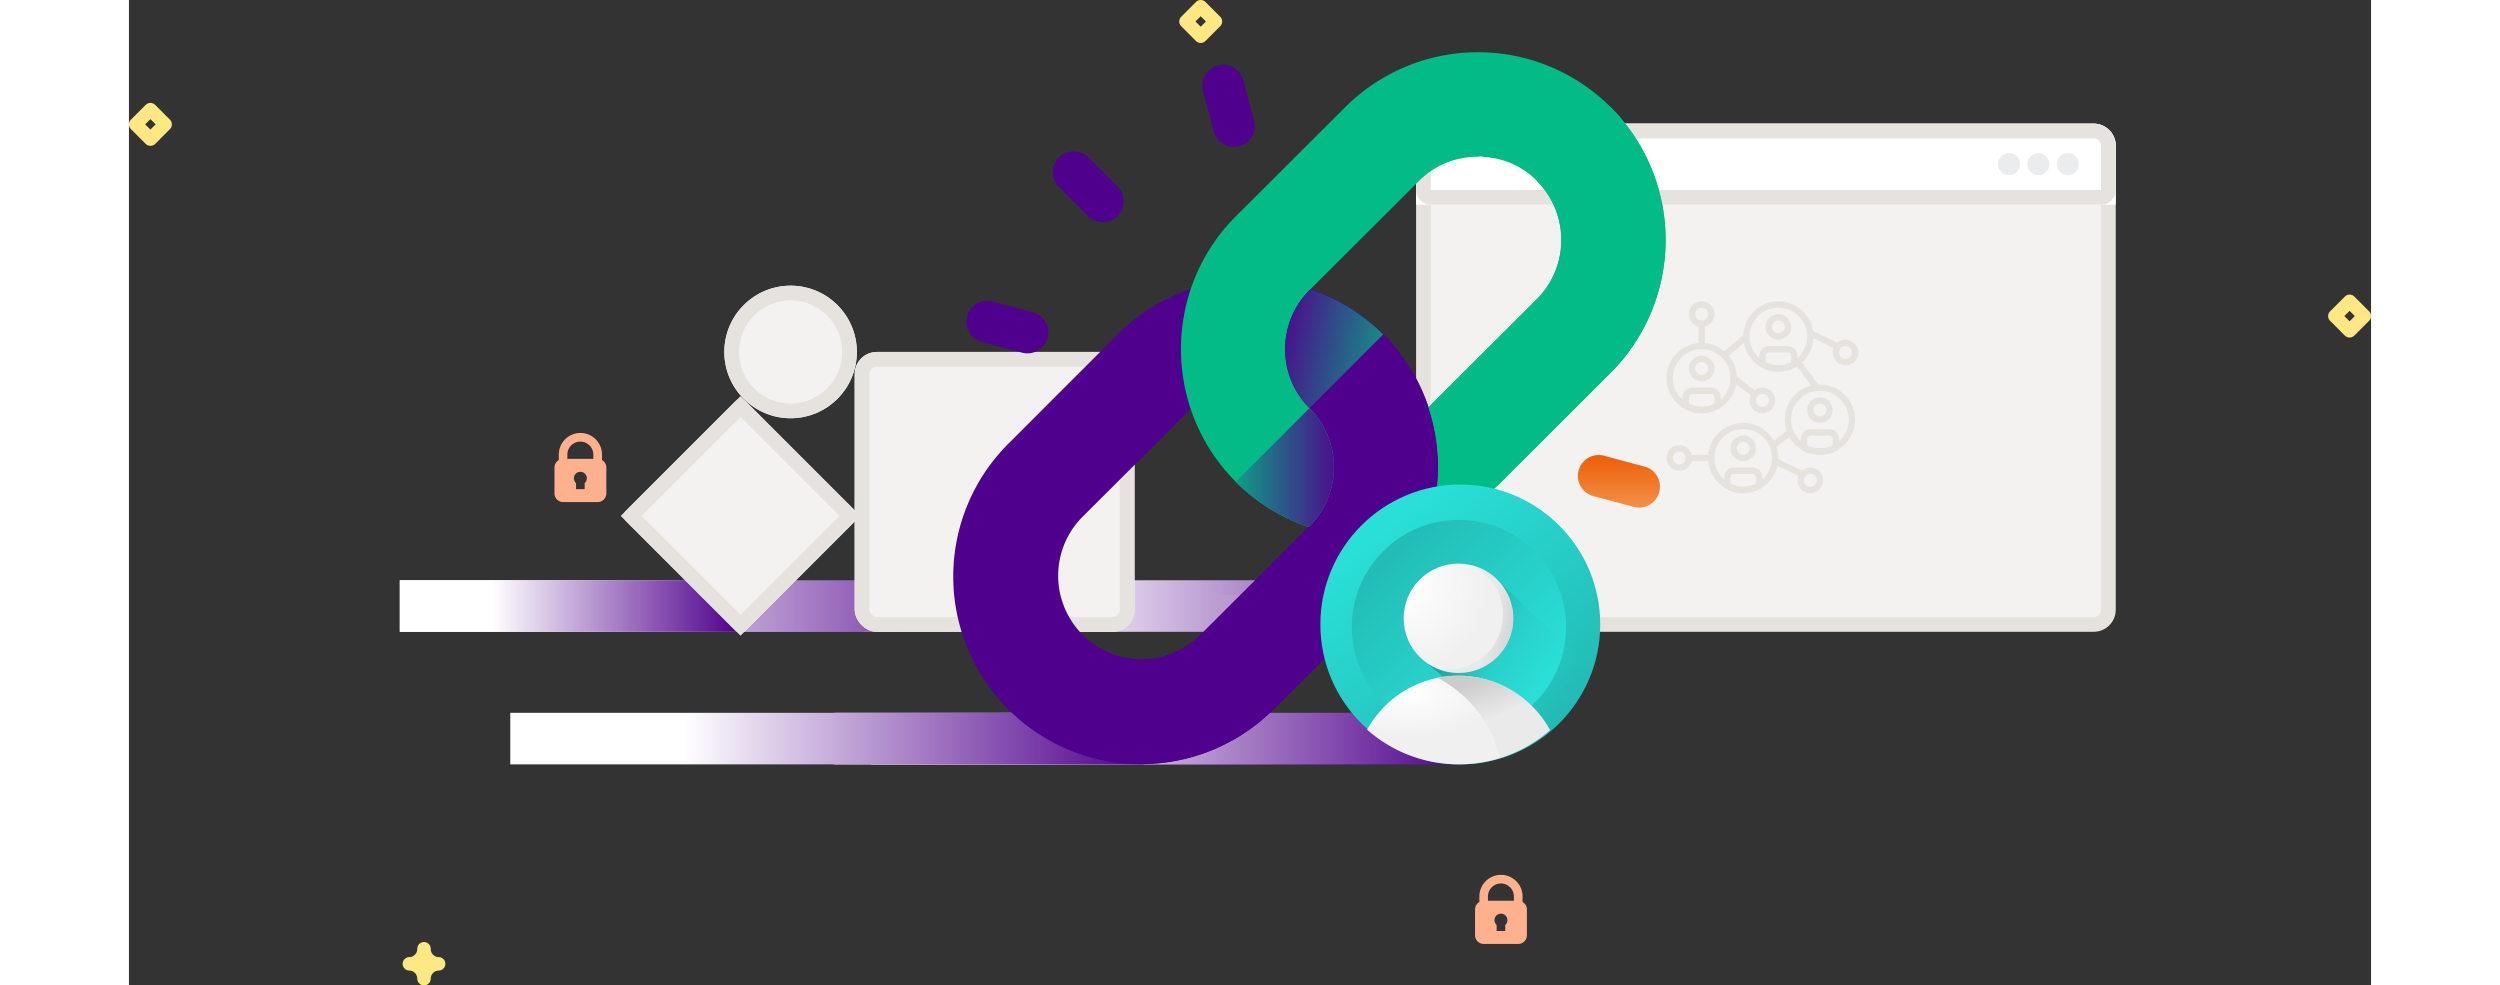 <?xml version="1.0" encoding="utf-8"?>

<!--
 * Copyright (c) 2019, WSO2 Inc. (http://www.wso2.org) All Rights Reserved.
 *
 * WSO2 Inc. licenses this file to you under the Apache License,
 * Version 2.0 (the "License"); you may not use this file except
 * in compliance with the License.
 * You may obtain a copy of the License at
 *
 *     http://www.apache.org/licenses/LICENSE-2.0
 *
 * Unless required by applicable law or agreed to in writing,
 * software distributed under the License is distributed on an
 * "AS IS" BASIS, WITHOUT WARRANTIES OR CONDITIONS OF ANY
 * KIND, either express or implied. See the License for the
 * specific language governing permissions and limitations
 * under the License.
-->

<svg id="associated-accounts" xmlns="http://www.w3.org/2000/svg" xmlns:xlink="http://www.w3.org/1999/xlink"
     width="304.445"
     height="120"
     viewBox="0 0 304.445 133.802">
    <rect x="0" y="0" width="304.445" height="133.802" fill="#333333" stroke="none"/>
    <defs>
        <linearGradient id="linear-gradient" x1="0.274" y1="0.5" x2="1" y2="0.5" gradientUnits="objectBoundingBox">
            <stop offset="0" stop-color="#fff"/>
            <stop offset="1" stop-color="#4F008C"/>
        </linearGradient>
        <linearGradient id="linear-gradient-4" x1="0.274" y1="0.5" x2="1" y2="0.5" gradientUnits="objectBoundingBox">
            <stop offset="0" stop-color="#fff" stop-opacity="0"/>
            <stop offset="1" stop-color="#4F008C"/>
        </linearGradient>
        <linearGradient id="linear-gradient-9" x1="0.446" y1="-0.191" x2="0.55" y2="1.09"
                        gradientUnits="objectBoundingBox">
            <stop offset="0" stop-color="#4F008C"/>
            <stop offset="1" stop-color="#4F008C"/>
        </linearGradient>
        <linearGradient id="linear-gradient-10" x1="1.224" y1="0.638" x2="0.779" y2="-0.237"
                        gradientUnits="objectBoundingBox">
            <stop offset="0" stop-color="#4F008C"/>
            <stop offset="1" stop-color="#4F008C"/>
        </linearGradient>
        <linearGradient id="linear-gradient-11" x1="-0.136" y1="-0.239" x2="1" y2="1" gradientUnits="objectBoundingBox">
            <stop offset="0" stop-color="#4F008C"/>
            <stop offset="1" stop-color="#4F008C"/>
        </linearGradient>
        <linearGradient id="linear-gradient-12" x1="0.5" x2="0.5" y2="1" gradientUnits="objectBoundingBox">
            <stop offset="0" stop-color="#4F008C"/>
            <stop offset="1" stop-color="#4F008C"/>
        </linearGradient>
        <linearGradient id="linear-gradient-13" x1="0.5" x2="0.726" y2="1" gradientUnits="objectBoundingBox">
            <stop offset="0" stop-color="#4F008C"/>
            <stop offset="1" stop-color="#4F008C"/>
        </linearGradient>
        <linearGradient id="linear-gradient-14" x1="0.621" y1="0.159" x2="0.456" y2="1.09"
                        gradientUnits="objectBoundingBox">
            <stop offset="0" stop-color="#03BB86"/>
            <stop offset="1" stop-color="#03BB86"/>
        </linearGradient>
        <linearGradient id="linear-gradient-15" x1="-0.22" y1="0.5" x2="1.12" y2="0.5"
                        gradientUnits="objectBoundingBox">
            <stop offset="0" stop-color="#03BB86"/>
            <stop offset="1" stop-color="#4F008C"/>
        </linearGradient>
        <linearGradient id="linear-gradient-16" x1="1.333" y1="0.693" x2="-0.13" y2="0.324"
                        xlink:href="#linear-gradient-15"/>
        <linearGradient id="linear-gradient-17" x1="3.002" y1="1.1" x2="-0.373" y2="-1.202"
                        gradientUnits="objectBoundingBox">
            <stop offset="0" stop-color="#03BB86"/>
            <stop offset="1" stop-color="#03BB86"/>
        </linearGradient>
        <linearGradient id="linear-gradient-18" x1="0.5" y1="1" x2="0" gradientUnits="objectBoundingBox">
            <stop offset="0" stop-color="#29cfc8"/>
            <stop offset="1" stop-color="#0882c2"/>
        </linearGradient>
        <linearGradient id="linear-gradient-19" x1="0.5" y1="1" x2="0.5" gradientUnits="objectBoundingBox">
            <stop offset="0" stop-color="#f19148"/>
            <stop offset="1" stop-color="#f05d07"/>
        </linearGradient>
        <linearGradient id="linear-gradient-20" x1="0.5" y1="1" x2="0.5" gradientUnits="objectBoundingBox">
            <stop offset="0" stop-color="#16a1eb"/>
            <stop offset="1" stop-color="#067dbd"/>
        </linearGradient>
        <linearGradient id="linear-gradient-21" x1="0.757" y1="0.959" x2="0.149" y2="0.196"
                        gradientUnits="objectBoundingBox">
            <stop offset="0" stop-color="#22b9b3"/>
            <stop offset="1" stop-color="#29e0d8"/>
        </linearGradient>
        <linearGradient id="linear-gradient-22" x1="0.821" y1="0.821" x2="0.126" y2="0.126"
                        gradientUnits="objectBoundingBox">
            <stop offset="0" stop-color="#29e0d8"/>
            <stop offset="1" stop-color="#23bab4"/>
        </linearGradient>
        <linearGradient id="linear-gradient-23" x1="0.084" y1="0.36" x2="0.818" y2="0.733"
                        gradientUnits="objectBoundingBox">
            <stop offset="0" stop-color="#0f8d87"/>
            <stop offset="0.472" stop-color="#2ac8c2" stop-opacity="0.49"/>
            <stop offset="1" stop-color="#29e0d8" stop-opacity="0"/>
        </linearGradient>
        <radialGradient id="radial-gradient" cx="0.208" cy="0.202" r="0.5" gradientUnits="objectBoundingBox">
            <stop offset="0" stop-color="#fff"/>
            <stop offset="1" stop-color="#f0f0f0"/>
        </radialGradient>
        <radialGradient id="radial-gradient-2" cx="0" cy="0.233" r="0.764"
                        gradientTransform="translate(0.106 0.025) rotate(27.054)" xlink:href="#radial-gradient"/>
        <linearGradient id="linear-gradient-24" x1="0.433" x2="0.678" y2="0.398" gradientUnits="objectBoundingBox">
            <stop offset="0" stop-color="#ccc"/>
            <stop offset="1" stop-color="#ccc" stop-opacity="0.169"/>
        </linearGradient>
        <linearGradient id="linear-gradient-25" x1="0.719" y1="0.4" x2="1.177" y2="0.537"
                        gradientUnits="objectBoundingBox">
            <stop offset="0" stop-color="#ccc" stop-opacity="0.188"/>
            <stop offset="1" stop-color="#ccc"/>
        </linearGradient>
    </defs>
    <g id="associated-accounts" transform="translate(-141.222 -98.21)">
        <g id="lock-idle-accounts-illustration">
            <rect id="Rectangle_500" data-name="Rectangle 500" width="86" height="7" transform="translate(241 177)"
                  fill="url(#linear-gradient)"/>
            <path id="Path_95"
                  d="M424.493,166.965a.914.914,0,0,1-.914-.914,1.1,1.1,0,0,0-1.1-1.1.915.915,0,0,1,0-1.829,1.1,1.1,0,0,0,1.1-1.1.915.915,0,1,1,1.829,0,1.1,1.1,0,0,0,1.1,1.1.915.915,0,0,1,0,1.829,1.1,1.1,0,0,0-1.1,1.1.914.914,0,0,1-.914.914Z"
                  transform="translate(-243.207 65.047)" fill="#ffe783"/>
            <path id="Path_96"
                  d="M68.794,419.851a.915.915,0,0,1-.645-.267l-2-2a.914.914,0,0,1,0-1.291l2-2a.914.914,0,0,1,1.291,0l2,2a.914.914,0,0,1,0,1.291l-2,2.008A.915.915,0,0,1,68.794,419.851Zm-.711-2.917.711.711.711-.711-.711-.708Z"
                  transform="translate(75.344 -301.841)" fill="#ffe783"/>
            <rect id="Rectangle_455" data-name="Rectangle 455" width="66" height="5" transform="translate(203 179)"
                  opacity="0.6" fill="url(#linear-gradient)"/>
            <path id="Path_98"
                  d="M141.064,46.254a.914.914,0,0,1-.645-.267l-2-2.005a.914.914,0,0,1,0-1.291l2-2a.914.914,0,0,1,1.291,0l2,2a.914.914,0,0,1,0,1.291l-2,2a.909.909,0,0,1-.645.267Zm-.711-2.917.711.711.711-.711-.711-.711Z"
                  transform="translate(301.688 97.79)" fill="#ffe783"/>
            <path id="Path_98-2" data-name="Path_98"
                  d="M141.064,46.254a.914.914,0,0,1-.645-.267l-2-2.005a.914.914,0,0,1,0-1.291l2-2a.914.914,0,0,1,1.291,0l2,2a.914.914,0,0,1,0,1.291l-2,2a.909.909,0,0,1-.645.267Zm-.711-2.917.711.711.711-.711-.711-.711Z"
                  transform="translate(145.688 57.79)" fill="#ffe783"/>
            <path id="padlock"
                  d="M70.9,3.681V2.932a2.932,2.932,0,1,0-5.864,0v.749a1.169,1.169,0,0,0-.586,1.01V8.209a1.174,1.174,0,0,0,1.173,1.173h4.691a1.174,1.174,0,0,0,1.173-1.173V4.691a1.169,1.169,0,0,0-.586-1.01ZM67.963,1.173a1.761,1.761,0,0,1,1.759,1.759v.586H66.2V2.932a1.761,1.761,0,0,1,1.759-1.759Zm.586,5.635v.815H67.377V6.808a.88.88,0,1,1,1.173,0Z"
                  transform="translate(259.555 217)" fill="#ffb18d"/>
            <path id="padlock-2" data-name="padlock"
                  d="M70.9,3.681V2.932a2.932,2.932,0,1,0-5.864,0v.749a1.169,1.169,0,0,0-.586,1.01V8.209a1.174,1.174,0,0,0,1.173,1.173h4.691a1.174,1.174,0,0,0,1.173-1.173V4.691a1.169,1.169,0,0,0-.586-1.01ZM67.963,1.173a1.761,1.761,0,0,1,1.759,1.759v.586H66.2V2.932a1.761,1.761,0,0,1,1.759-1.759Zm.586,5.635v.815H67.377V6.808a.88.88,0,1,1,1.173,0Z"
                  transform="translate(134.555 157)" fill="#ffb18d"/>
            <rect id="Rectangle_446" data-name="Rectangle 446" width="66" height="5" transform="translate(242 197)"
                  fill="url(#linear-gradient)"/>
            <g id="Group_1135" data-name="Group 1135" transform="translate(36 -7)">
                <rect id="Rectangle_448" data-name="Rectangle 448" width="66" height="5" transform="translate(234 186)"
                      fill="url(#linear-gradient-4)"/>
                <g id="Path_2110" data-name="Path 2110" transform="translate(280 122)" fill="#f4f2f1">
                    <path d="M 92 68 L 3 68 C 1.897 68 1 67.103 1 66 L 1 3 C 1 1.897 1.897 1 3 1 L 92 1 C 93.103 1 94 1.897 94 3 L 94 66 C 94 67.103 93.103 68 92 68 Z"
                          stroke="none"/>
                    <path d="M 3 2 C 2.449 2 2 2.449 2 3 L 2 66 C 2 66.551 2.449 67 3 67 L 92 67 C 92.551 67 93 66.551 93 66 L 93 3 C 93 2.449 92.551 2 92 2 L 3 2 M 3 0 L 92 0 C 93.657 0 95 1.343 95 3 L 95 66 C 95 67.657 93.657 69 92 69 L 3 69 C 1.343 69 0 67.657 0 66 L 0 3 C 0 1.343 1.343 0 3 0 Z"
                          stroke="none" fill="#e6e3df"/>
                </g>
                <g id="Rectangle_376" data-name="Rectangle 376" transform="translate(280 122)" fill="#fff"
                   stroke="#e6e3df" stroke-width="2">
                    <path d="M3,0H92a3,3,0,0,1,3,3v8a0,0,0,0,1,0,0H0a0,0,0,0,1,0,0V3A3,3,0,0,1,3,0Z" stroke="none"/>
                    <path d="M3,1H92a2,2,0,0,1,2,2V9a1,1,0,0,1-1,1H2A1,1,0,0,1,1,9V3A2,2,0,0,1,3,1Z" fill="none"/>
                </g>
                <circle id="Ellipse_110" data-name="Ellipse 110" cx="1.5" cy="1.5" r="1.5"
                        transform="translate(367 126)" fill="#eaecee"/>
                <circle id="Ellipse_111" data-name="Ellipse 111" cx="1.5" cy="1.5" r="1.5"
                        transform="translate(363 126)" fill="#eaecee"/>
                <circle id="Ellipse_112" data-name="Ellipse 112" cx="1.5" cy="1.5" r="1.5"
                        transform="translate(359 126)" fill="#eaecee"/>
                <g id="network_1_" data-name="network (1)" transform="translate(314 146.128)">
                    <g id="Group_1193" data-name="Group 1193" transform="translate(22.57 5.208)">
                        <g id="Group_1192" data-name="Group 1192">
                            <path id="Path_2208" data-name="Path 2208"
                                  d="M445.47,102.4a1.736,1.736,0,1,0,1.736,1.736A1.738,1.738,0,0,0,445.47,102.4Zm0,2.6a.868.868,0,1,1,.868-.868A.869.869,0,0,1,445.47,105Z"
                                  transform="translate(-443.734 -102.4)" fill="#e6e3df"/>
                        </g>
                    </g>
                    <g id="Group_1195" data-name="Group 1195" transform="translate(0 19.531)">
                        <g id="Group_1194" data-name="Group 1194">
                            <path id="Path_2209" data-name="Path 2209"
                                  d="M1.736,384a1.736,1.736,0,1,0,1.736,1.736A1.738,1.738,0,0,0,1.736,384Zm0,2.6a.868.868,0,1,1,.868-.868A.869.869,0,0,1,1.736,386.6Z"
                                  transform="translate(0 -384)" fill="#e6e3df"/>
                        </g>
                    </g>
                    <g id="Group_1197" data-name="Group 1197" transform="translate(19.097 3.906)">
                        <g id="Group_1196" data-name="Group 1196">
                            <path id="Path_2210" data-name="Path 2210"
                                  d="M379.83,78.643l-3.744-1.808a.434.434,0,0,0-.377.782l3.744,1.808a.434.434,0,0,0,.377-.782Z"
                                  transform="translate(-375.463 -76.792)" fill="#e6e3df"/>
                        </g>
                    </g>
                    <g id="Group_1199" data-name="Group 1199" transform="translate(17.795 22.57)">
                        <g id="Group_1198" data-name="Group 1198">
                            <path id="Path_2211" data-name="Path 2211"
                                  d="M351.6,443.733a1.736,1.736,0,1,0,1.736,1.736A1.738,1.738,0,0,0,351.6,443.733Zm0,2.6a.868.868,0,1,1,.868-.868A.869.869,0,0,1,351.6,446.337Z"
                                  transform="translate(-349.867 -443.733)" fill="#e6e3df"/>
                        </g>
                    </g>
                    <g id="Group_1201" data-name="Group 1201" transform="translate(14.323 21.267)">
                        <g id="Group_1200" data-name="Group 1200">
                            <path id="Path_2212" data-name="Path 2212"
                                  d="M285.963,419.976l-3.744-1.808a.434.434,0,1,0-.377.782l3.744,1.808a.434.434,0,0,0,.377-.782Z"
                                  transform="translate(-281.596 -418.124)" fill="#e6e3df"/>
                        </g>
                    </g>
                    <g id="Group_1203" data-name="Group 1203" transform="translate(11.285 11.719)">
                        <g id="Group_1202" data-name="Group 1202">
                            <path id="Path_2213" data-name="Path 2213"
                                  d="M223.6,230.4a1.736,1.736,0,1,0,1.736,1.736A1.738,1.738,0,0,0,223.6,230.4Zm0,2.6a.868.868,0,1,1,.868-.868A.869.869,0,0,1,223.6,233Z"
                                  transform="translate(-221.867 -230.4)" fill="#e6e3df"/>
                        </g>
                    </g>
                    <g id="Group_1205" data-name="Group 1205" transform="translate(8.681 9.983)">
                        <g id="Group_1204" data-name="Group 1204">
                            <path id="Path_2214" data-name="Path 2214"
                                  d="M174.242,198.6l-2.876-2.242a.434.434,0,0,0-.534.685l2.876,2.242a.434.434,0,1,0,.534-.685Z"
                                  transform="translate(-170.664 -196.272)" fill="#e6e3df"/>
                        </g>
                    </g>
                    <g id="Group_1207" data-name="Group 1207" transform="translate(16.059 11.285)">
                        <g id="Group_1206" data-name="Group 1206">
                            <path id="Path_2215" data-name="Path 2215"
                                  d="M320.507,221.867a4.774,4.774,0,1,0,4.774,4.774A4.78,4.78,0,0,0,320.507,221.867Zm0,8.681a3.906,3.906,0,1,1,3.906-3.906A3.91,3.91,0,0,1,320.507,230.548Z"
                                  transform="translate(-315.733 -221.867)" fill="#e6e3df"/>
                        </g>
                    </g>
                    <g id="Group_1209" data-name="Group 1209" transform="translate(19.097 13.021)">
                        <g id="Group_1208" data-name="Group 1208">
                            <path id="Path_2216" data-name="Path 2216"
                                  d="M377.2,256a1.736,1.736,0,1,0,1.736,1.736A1.738,1.738,0,0,0,377.2,256Zm0,2.6a.868.868,0,1,1,.868-.868A.869.869,0,0,1,377.2,258.6Z"
                                  transform="translate(-375.467 -256)" fill="#e6e3df"/>
                        </g>
                    </g>
                    <g id="Group_1211" data-name="Group 1211" transform="translate(18.229 17.361)">
                        <g id="Group_1210" data-name="Group 1210">
                            <path id="Path_2217" data-name="Path 2217"
                                  d="M362.263,341.333h-2.518a1.329,1.329,0,0,0-1.345,1.309v1.144a.434.434,0,0,0,.217.376,4.75,4.75,0,0,0,4.775,0,.434.434,0,0,0,.217-.375v-1.144A1.329,1.329,0,0,0,362.263,341.333Zm.477,2.194a3.935,3.935,0,0,1-3.472,0v-.885a.461.461,0,0,1,.477-.441h2.518a.461.461,0,0,1,.477.441v.885Z"
                                  transform="translate(-358.4 -341.333)" fill="#e6e3df"/>
                        </g>
                    </g>
                    <g id="Group_1213" data-name="Group 1213" transform="translate(5.642 16.493)">
                        <g id="Group_1212" data-name="Group 1212">
                            <path id="Path_2218" data-name="Path 2218"
                                  d="M115.707,324.267a4.774,4.774,0,1,0,4.774,4.774A4.78,4.78,0,0,0,115.707,324.267Zm0,8.681a3.906,3.906,0,1,1,3.906-3.906A3.911,3.911,0,0,1,115.707,332.948Z"
                                  transform="translate(-110.933 -324.267)" fill="#e6e3df"/>
                        </g>
                    </g>
                    <g id="Group_1215" data-name="Group 1215" transform="translate(8.681 18.229)">
                        <g id="Group_1214" data-name="Group 1214">
                            <path id="Path_2219" data-name="Path 2219"
                                  d="M172.4,358.4a1.736,1.736,0,1,0,1.736,1.736A1.738,1.738,0,0,0,172.4,358.4Zm0,2.6a.868.868,0,1,1,.868-.868A.869.869,0,0,1,172.4,361Z"
                                  transform="translate(-170.667 -358.4)" fill="#e6e3df"/>
                        </g>
                    </g>
                    <g id="Group_1217" data-name="Group 1217" transform="translate(7.813 22.57)">
                        <g id="Group_1216" data-name="Group 1216">
                            <path id="Path_2220" data-name="Path 2220"
                                  d="M157.463,443.733h-2.518a1.329,1.329,0,0,0-1.345,1.309v1.144a.434.434,0,0,0,.217.376,4.75,4.75,0,0,0,4.775,0,.434.434,0,0,0,.217-.375v-1.144A1.329,1.329,0,0,0,157.463,443.733Zm.477,2.194a3.936,3.936,0,0,1-3.472,0v-.885a.461.461,0,0,1,.477-.441h2.518a.461.461,0,0,1,.477.441v.885Z"
                                  transform="translate(-153.6 -443.733)" fill="#e6e3df"/>
                        </g>
                    </g>
                    <g id="Group_1219" data-name="Group 1219" transform="translate(0 5.642)">
                        <g id="Group_1218" data-name="Group 1218">
                            <path id="Path_2221" data-name="Path 2221"
                                  d="M4.774,110.933a4.774,4.774,0,1,0,4.774,4.774A4.78,4.78,0,0,0,4.774,110.933Zm0,8.681a3.906,3.906,0,1,1,3.906-3.906A3.911,3.911,0,0,1,4.774,119.614Z"
                                  transform="translate(0 -110.933)" fill="#e6e3df"/>
                        </g>
                    </g>
                    <g id="Group_1221" data-name="Group 1221" transform="translate(3.038 7.379)">
                        <g id="Group_1220" data-name="Group 1220">
                            <path id="Path_2222" data-name="Path 2222"
                                  d="M61.47,145.067a1.736,1.736,0,1,0,1.736,1.736A1.738,1.738,0,0,0,61.47,145.067Zm0,2.6a.868.868,0,1,1,.868-.868A.869.869,0,0,1,61.47,147.671Z"
                                  transform="translate(-59.734 -145.067)" fill="#e6e3df"/>
                        </g>
                    </g>
                    <g id="Group_1223" data-name="Group 1223" transform="translate(2.17 11.719)">
                        <g id="Group_1222" data-name="Group 1222">
                            <path id="Path_2223" data-name="Path 2223"
                                  d="M46.53,230.4H44.012a1.329,1.329,0,0,0-1.345,1.309v1.144a.434.434,0,0,0,.217.376,4.75,4.75,0,0,0,4.775,0,.434.434,0,0,0,.217-.375v-1.144A1.329,1.329,0,0,0,46.53,230.4Zm.477,2.194a3.936,3.936,0,0,1-3.472,0v-.885a.461.461,0,0,1,.477-.441H46.53a.461.461,0,0,1,.477.441v.885Z"
                                  transform="translate(-42.667 -230.4)" fill="#e6e3df"/>
                        </g>
                    </g>
                    <g id="Group_1225" data-name="Group 1225" transform="translate(10.417)">
                        <g id="Group_1224" data-name="Group 1224">
                            <path id="Path_2224" data-name="Path 2224"
                                  d="M209.574,0a4.774,4.774,0,1,0,4.774,4.774A4.78,4.78,0,0,0,209.574,0Zm0,8.681a3.906,3.906,0,1,1,3.906-3.906A3.91,3.91,0,0,1,209.574,8.681Z"
                                  transform="translate(-204.8)" fill="#e6e3df"/>
                        </g>
                    </g>
                    <g id="Group_1227" data-name="Group 1227" transform="translate(13.455 1.736)">
                        <g id="Group_1226" data-name="Group 1226">
                            <path id="Path_2225" data-name="Path 2225"
                                  d="M266.27,34.133a1.736,1.736,0,1,0,1.736,1.736A1.738,1.738,0,0,0,266.27,34.133Zm0,2.6a.868.868,0,1,1,.868-.868A.869.869,0,0,1,266.27,36.737Z"
                                  transform="translate(-264.534 -34.133)" fill="#e6e3df"/>
                        </g>
                    </g>
                    <g id="Group_1229" data-name="Group 1229" transform="translate(12.587 6.076)">
                        <g id="Group_1228" data-name="Group 1228">
                            <path id="Path_2226" data-name="Path 2226"
                                  d="M251.33,119.467h-2.518a1.329,1.329,0,0,0-1.345,1.309v1.144a.434.434,0,0,0,.217.376,4.75,4.75,0,0,0,4.775,0,.434.434,0,0,0,.217-.375v-1.144A1.329,1.329,0,0,0,251.33,119.467Zm.477,2.194a3.936,3.936,0,0,1-3.472,0v-.885a.461.461,0,0,1,.477-.441h2.518a.461.461,0,0,1,.477.441v.885Z"
                                  transform="translate(-247.467 -119.467)" fill="#e6e3df"/>
                        </g>
                    </g>
                    <g id="Group_1231" data-name="Group 1231" transform="translate(7.409 4.34)">
                        <g id="Group_1230" data-name="Group 1230">
                            <path id="Path_2227" data-name="Path 2227"
                                  d="M149.443,85.485a.435.435,0,0,0-.612-.047l-3.008,2.574a.434.434,0,1,0,.564.659L149.4,86.1A.434.434,0,0,0,149.443,85.485Z"
                                  transform="translate(-145.671 -85.333)" fill="#e6e3df"/>
                        </g>
                    </g>
                    <g id="Group_1233" data-name="Group 1233" transform="translate(17.361 7.813)">
                        <g id="Group_1232" data-name="Group 1232">
                            <path id="Path_2228" data-name="Path 2228"
                                  d="M344.719,157.256l-2.6-3.472a.434.434,0,0,0-.694.52l2.6,3.472a.434.434,0,0,0,.694-.52Z"
                                  transform="translate(-341.333 -153.61)" fill="#e6e3df"/>
                        </g>
                    </g>
                    <g id="Group_1235" data-name="Group 1235" transform="translate(13.979 17.321)">
                        <g id="Group_1234" data-name="Group 1234">
                            <path id="Path_2229" data-name="Path 2229"
                                  d="M278.039,340.714a.434.434,0,0,0-.608-.087l-2.425,1.818a.434.434,0,0,0,.521.694l2.424-1.818A.433.433,0,0,0,278.039,340.714Z"
                                  transform="translate(-274.833 -340.54)" fill="#e6e3df"/>
                        </g>
                    </g>
                    <g id="Group_1237" data-name="Group 1237" transform="translate(2.604 20.834)">
                        <g id="Group_1236" data-name="Group 1236">
                            <path id="Path_2230" data-name="Path 2230"
                                  d="M54.672,409.6H51.634a.434.434,0,0,0,0,.868h3.038a.434.434,0,0,0,0-.868Z"
                                  transform="translate(-51.2 -409.6)" fill="#e6e3df"/>
                        </g>
                    </g>
                    <g id="Group_1239" data-name="Group 1239" transform="translate(3.038)">
                        <g id="Group_1238" data-name="Group 1238">
                            <path id="Path_2231" data-name="Path 2231"
                                  d="M61.469,0a1.736,1.736,0,1,0,1.736,1.736A1.738,1.738,0,0,0,61.469,0Zm0,2.6a.868.868,0,1,1,.868-.868A.869.869,0,0,1,61.469,2.6Z"
                                  transform="translate(-59.733)" fill="#e6e3df"/>
                        </g>
                    </g>
                    <g id="Group_1241" data-name="Group 1241" transform="translate(4.34 2.604)">
                        <g id="Group_1240" data-name="Group 1240">
                            <path id="Path_2232" data-name="Path 2232"
                                  d="M85.768,51.2a.434.434,0,0,0-.434.434v3.038a.434.434,0,0,0,.868,0V51.634A.434.434,0,0,0,85.768,51.2Z"
                                  transform="translate(-85.334 -51.2)" fill="#e6e3df"/>
                        </g>
                    </g>
                </g>
            </g>
            <rect id="Rectangle_450" data-name="Rectangle 450" width="86" height="7" transform="translate(237 195)"
                  fill="url(#linear-gradient)"/>
            <rect id="Rectangle_484" data-name="Rectangle 484" width="86" height="7" transform="translate(193 195)"
                  fill="url(#linear-gradient)"/>
            <rect id="Rectangle_498" data-name="Rectangle 498" width="86" height="7" transform="translate(178 177)"
                  fill="url(#linear-gradient)"/>
            <rect id="Rectangle_499" data-name="Rectangle 499" width="46" height="7" transform="translate(178 177)"
                  fill="url(#linear-gradient)"/>
            <g id="Group_1275" data-name="Group 1275" transform="translate(208 137)">
                <g id="Rectangle_496" data-name="Rectangle 496" transform="translate(31.763 9)" fill="#f4f2f1"
                   stroke="#e6e3df" stroke-width="2">
                    <rect width="38" height="38" rx="3" stroke="none"/>
                    <rect x="1" y="1" width="36" height="36" rx="2" fill="none"/>
                </g>
                <g id="Rectangle_497" data-name="Rectangle 497" transform="translate(16.264 47.527) rotate(-135)"
                   fill="#f4f2f1" stroke="#e6e3df" stroke-width="2">
                    <rect width="23" height="23" rx="1" stroke="none"/>
                    <rect x="1" y="1" width="21" height="21" fill="none"/>
                </g>
                <g id="Ellipse_222" data-name="Ellipse 222" transform="translate(14.063 0)" fill="#f4f2f1"
                   stroke="#e6e3df" stroke-width="2">
                    <ellipse cx="9" cy="9" rx="9" ry="9" stroke="none"/>
                    <ellipse cx="9" cy="9" rx="8" ry="8" fill="none"/>
                </g>
            </g>
        </g>
        <g id="link" transform="translate(253.194 105.184)">
            <path id="Path_2189" data-name="Path 2189"
                  d="M64.485,201.413l9.174-13.9-9.174-2.364a25.282,25.282,0,0,0-6.129-9.895,24.893,24.893,0,0,0-9.895-6.129l-.12.12L37.164,168.8l-4.968.32a24.894,24.894,0,0,0-9.895,6.129L7.45,190.1A25.481,25.481,0,1,0,43.5,226.121l14.851-14.813A25.277,25.277,0,0,0,64.485,201.413Zm-31,14.693a11.331,11.331,0,0,1-16.024-16.024L32.2,185.389l8.052,7.972,8.092,7.932Z"
                  transform="translate(0 -136.834)" fill="url(#linear-gradient-9)"/>
            <path id="Path_2190" data-name="Path 2190"
                  d="M90.364,239.013,75.513,253.826a25.494,25.494,0,0,1-36.054,0l10.015-10.015a11.327,11.327,0,0,0,16.024,0L80.349,229l-8.092-7.932,18.107-18.107a25.281,25.281,0,0,1,6.129,9.895l9.174,2.364-9.174,13.9A25.278,25.278,0,0,1,90.364,239.013Z"
                  transform="translate(-32.009 -164.539)" fill="url(#linear-gradient-10)"/>
            <g id="Group_1253" data-name="Group 1253">
                <path id="Path_2192" data-name="Path 2192"
                      d="M76.113,80.117l-4.006-4.006a2.833,2.833,0,0,1,4.006-4.006l4.006,4.006a2.833,2.833,0,0,1-4.006,4.006Z"
                      transform="translate(-57.818 -57.722)" fill="url(#linear-gradient-11)"/>
                <path id="Path_2194" data-name="Path 2194"
                      d="M9.253,180.967a2.832,2.832,0,0,1,3.47-2l5.473,1.467a2.833,2.833,0,0,1-1.467,5.473l-5.473-1.467A2.834,2.834,0,0,1,9.253,180.967Z"
                      transform="translate(-7.429 -144.997)" fill="url(#linear-gradient-12)"/>
                <path id="Path_2196" data-name="Path 2196"
                      d="M180.434,18.2l-1.467-5.473a2.833,2.833,0,1,1,5.473-1.467l1.467,5.473a2.833,2.833,0,1,1-5.473,1.467Z"
                      transform="translate(-145.095 -7.333)" fill="url(#linear-gradient-13)"/>
            </g>
            <path id="Path_2197" data-name="Path 2197"
                  d="M221.859,7.582a25.5,25.5,0,0,0-36.054,0L170.954,22.4a25.281,25.281,0,0,0-6.129,9.895,25.673,25.673,0,0,0,0,16.265,25.438,25.438,0,0,0,16.024,16.024l.12-.12a11.364,11.364,0,0,0,0-16.024,11.364,11.364,0,0,1,0-16.024L195.82,17.6a11.138,11.138,0,0,1,8.012-3.285,1.834,1.834,0,0,1,.921.04,10.817,10.817,0,0,1,7.09,3.245,11.364,11.364,0,0,1,0,16.024l-14.73,14.693a25.673,25.673,0,0,1,0,16.265,25.826,25.826,0,0,0,9.895-6.129l14.851-14.813A25.533,25.533,0,0,0,221.859,7.582Z"
                  transform="translate(-132.628 0)" fill="url(#linear-gradient-14)"/>
            <g id="Group_1183" data-name="Group 1183" transform="translate(38.325 7.583)">
                <path id="Path_2198" data-name="Path 2198"
                      d="M212.978,272.019l-.12.12a25.242,25.242,0,0,1-9.9-6.129l10.015-10.015A11.364,11.364,0,0,1,212.978,272.019Z"
                      transform="translate(-202.963 -215.143)" fill="url(#linear-gradient-15)"/>
                <path id="Path_2241" data-name="Path 2241"
                      d="M206.268,256.115l.12-.12a25.242,25.242,0,0,1,9.9,6.129L206.268,272.14A11.364,11.364,0,0,1,206.268,256.115Z"
                      transform="translate(-196.283 -231.261)" fill="url(#linear-gradient-16)"/>
                <path id="Path_2199" data-name="Path 2199"
                      d="M366.24,75.71,351.389,90.524a25.825,25.825,0,0,1-9.895,6.129,25.674,25.674,0,0,0,0-16.265L356.224,65.7a11.364,11.364,0,0,0,0-16.024L366.24,39.656A25.532,25.532,0,0,1,366.24,75.71Z"
                      transform="translate(-315.335 -39.656)" fill="url(#linear-gradient-17)"/>
            </g>
            <g id="Group_1254" data-name="Group 1254" transform="translate(56.727 54.822)">
                <path id="Path_2192-2" data-name="Path 2192"
                      d="M76.113,72.105l4.006,4.006a2.833,2.833,0,0,1-4.006,4.006l-4.006-4.006a2.833,2.833,0,0,1,4.006-4.006Z"
                      transform="translate(-53.497 -53.499)" fill="url(#linear-gradient-18)"/>
                <path id="Path_2194-2" data-name="Path 2194"
                      d="M20.2,183.9a2.832,2.832,0,0,1-3.47,2l-5.473-1.467a2.833,2.833,0,1,1,1.467-5.473l5.473,1.467A2.834,2.834,0,0,1,20.2,183.9Z"
                      transform="translate(18.887 -178.87)" fill="url(#linear-gradient-19)"/>
                <path id="Path_2196-2" data-name="Path 2196"
                      d="M184.44,11.256l1.467,5.473a2.833,2.833,0,1,1-5.473,1.467l-1.467-5.473a2.833,2.833,0,0,1,5.473-1.467Z"
                      transform="translate(-178.87 18.884)" fill="url(#linear-gradient-20)"/>
            </g>
        </g>
        <g id="Group_1252" data-name="Group 1252" transform="translate(-1281 -1532.646)">
            <circle id="Ellipse_177" data-name="Ellipse 177" cx="19" cy="19" r="19" transform="translate(1584 1696.645)"
                    fill="url(#linear-gradient-21)"/>
            <circle id="Ellipse_181" data-name="Ellipse 181" cx="14.547" cy="14.547" r="14.547"
                    transform="translate(1588.272 1701.45)" fill="url(#linear-gradient-22)"/>
            <path id="Intersection_8" data-name="Intersection 8"
                  d="M0,10.411,10.524,0C16.9,6.126,21.2,10.136,23.3,12.069a18.859,18.859,0,0,1-8.95,10.787Z"
                  transform="translate(1597.411 1709.522)" fill="url(#linear-gradient-23)"/>
            <path id="Intersection_5" data-name="Intersection 5"
                  d="M0,7.323q.238-.432.507-.849a14.154,14.154,0,0,1,23.81.045q.273.426.514.868a18.734,18.734,0,0,1-12.379,4.65A18.733,18.733,0,0,1,0,7.323Z"
                  transform="translate(1590.352 1722.609)" fill="url(#radial-gradient)"/>
            <ellipse id="Ellipse_180" data-name="Ellipse 180" cx="7.442" cy="7.428" rx="7.442" ry="7.428"
                     transform="translate(1595.308 1707.381)" fill="url(#radial-gradient-2)"/>
            <path id="Subtraction_21" data-name="Subtraction 21"
                  d="M8.493,11.191h0A16.528,16.528,0,0,0,0,.287,14.251,14.251,0,0,1,7.608.819a14.084,14.084,0,0,1,4.068,2.267,14.165,14.165,0,0,1,3.094,3.432c.181.282.354.574.514.868a18.664,18.664,0,0,1-6.789,3.8Z"
                  transform="translate(1599.899 1722.609)" fill="url(#linear-gradient-24)"/>
            <path id="Subtraction_22" data-name="Subtraction 22"
                  d="M3.042,14.673A7.4,7.4,0,0,1,0,14.026,7.449,7.449,0,0,0,9.09,6.78,7.442,7.442,0,0,0,4.693,0,7.428,7.428,0,0,1,3.042,14.673Z"
                  transform="translate(1599.708 1707.565)" fill="url(#linear-gradient-25)"/>
        </g>
    </g>
</svg>
